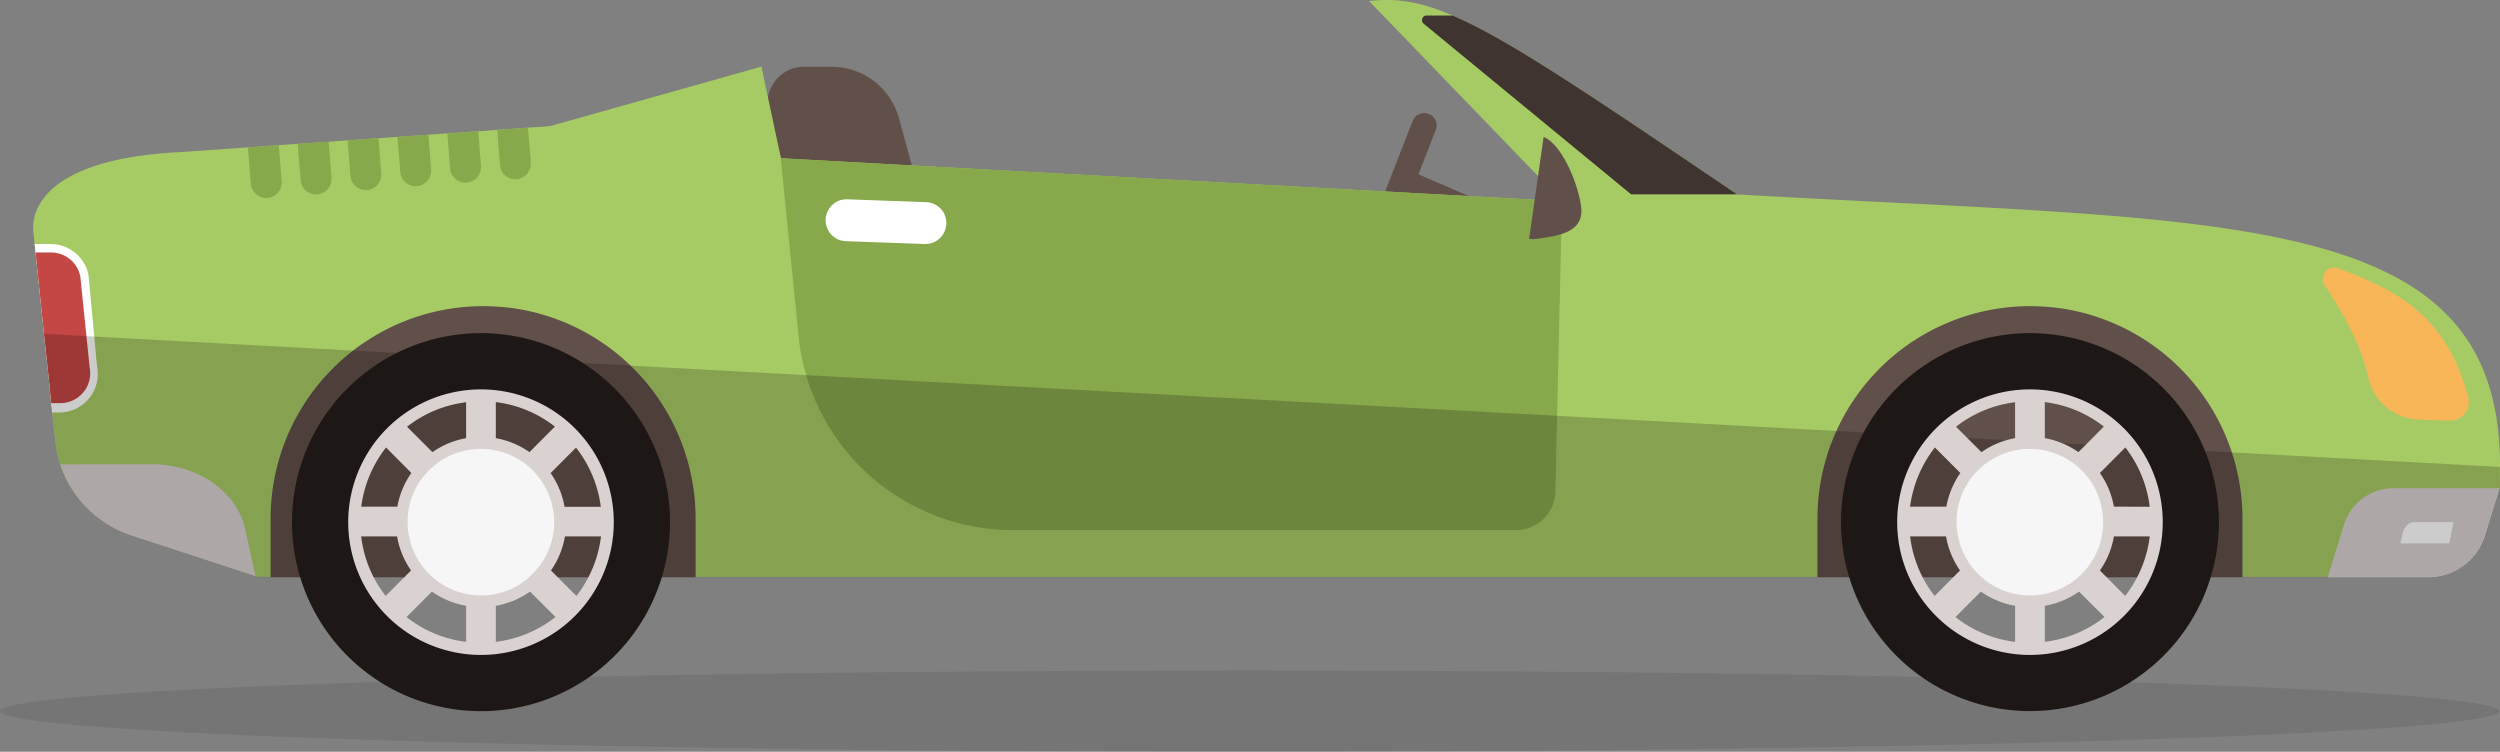 <svg id="Layer_1" data-name="Layer 1" xmlns="http://www.w3.org/2000/svg" viewBox="0 0 536.23 161.24"><rect x="0" y="0" width="536.23" height="161.24" fill="#808080" stroke="none"/><title>4-01-01</title><rect x="338.33" y="254.84" width="5.77" height="14.54" transform="translate(-66.42 252.37) rotate(-66.69)" style="fill:#614f49"/><path d="M326.3,274.66h.05a2.64,2.64,0,0,0,3.41-1.49h0l10.11-25.93a2.64,2.64,0,0,0-1.49-3.41h-.06a2.64,2.64,0,0,0-3.41,1.49h0L324.8,271.25a2.64,2.64,0,0,0,1.49,3.41Z" transform="translate(-31.9 -219.39)" style="fill:#614f49"/><path d="M214.91,309.78h27.61l-17.81-65.07a15,15,0,0,0-14.46-11h-5.87a7.86,7.86,0,0,0-7.86,7.86h0a8,8,0,0,0,.28,2.07Z" transform="translate(-31.9 -219.39)" style="fill:#614f49"/><path d="M31.9,371.92c0,4.81,120,8.71,268,8.71s268-3.9,268-8.71-120-8.72-268-8.72S31.9,367.1,31.9,371.92Z" transform="translate(-31.9 -219.39)" style="fill:#1d1d1b;opacity:0.1;isolation:isolate"/><path d="M39.05,269.1l.28,2.63.19,1.81,1.78,17.13.19,1.82,1.16,10.75v.42l.24,2.2.21,2,.65,6.11a25.19,25.19,0,0,0,1.08,5,24,24,0,0,0,15.31,15.26l24.44,8,2.07.69.65.22H552.7a12.72,12.72,0,0,0,12.16-9l3.14-10c3.33-60.84-55.35-56.81-163.49-63.05-45.76-31-60.64-40.94-73.59-41.66a29.87,29.87,0,0,0-5.35.2L367,262.55l-167.6-9.22-4.18-19.65-45.35,12.77-4.69.32-6.61.47-4.07.3-6.63.46-4.07.28-6.63.47-4.06.28-6.62.46-4.08.3-6.62.45-4.07.29L85.1,251l-14.24,1C42.69,253.33,38.51,263.72,39.05,269.1Z" transform="translate(-31.9 -219.39)" style="fill:#a7cb64"/><path d="M533.37,276.93c14.59,5.34,23.54,11.45,27.94,27.67a4,4,0,0,1-4.15,5c-.64,0-.19,0-6.34-.21a11.59,11.59,0,0,1-11-9.2c-1.34-6.12-4.84-12.93-9.31-19.69a2.41,2.41,0,0,1,2.86-3.57Z" transform="translate(-31.9 -219.39)" style="fill:#f9b659"/><path d="M365.52,324.81A8.45,8.45,0,0,1,357,333.1H249.18a46.24,46.24,0,0,1-45.89-40.61l-3.93-39.16,167.58,9.22Z" transform="translate(-31.9 -219.39)" style="fill:#88a84c"/><path d="M421.73,330.65v12.56h91.16V330.65a45.62,45.62,0,0,0-38.62-45.08,50.44,50.44,0,0,0-6.95-.51,45.58,45.58,0,0,0-45.59,45.57h0Z" transform="translate(-31.9 -219.39)" style="fill:#614f49"/><path d="M89.94,330.65v12.56H181.1V330.65a45.62,45.62,0,0,0-38.62-45.08,50.44,50.44,0,0,0-6.95-.51,45.58,45.58,0,0,0-45.59,45.57h0Z" transform="translate(-31.9 -219.39)" style="fill:#614f49"/><path d="M209,266.47a4.48,4.48,0,0,0,4.32,4.65h0l16.91.61a4.51,4.51,0,0,0,4.65-4.33h0a4.48,4.48,0,0,0-4.32-4.65h0l-16.91-.61a4.48,4.48,0,0,0-4.65,4.32Z" transform="translate(-31.9 -219.39)" style="fill:#fff"/><path d="M545.29,324.11H568l-3.08,10.09a12.71,12.71,0,0,1-12.16,9H531.19l3.48-11.27A11.09,11.09,0,0,1,545.29,324.11Z" transform="translate(-31.9 -219.39)" style="fill:#dad1d1"/><path d="M557.24,335.94l.91-4.55h-8.54c-1.13,0-2.1,1.09-2.44,2.71l-.38,1.85Z" transform="translate(-31.9 -219.39)" style="fill:#fff"/><path d="M44.87,319a24,24,0,0,0,15.31,15.26l24.44,8,2.07.69-2.23-10.14c-1.79-8-10.18-13.84-20-13.84Z" transform="translate(-31.9 -219.39)" style="fill:#dad1d1"/><path d="M39.33,271.73l.19,1.81,1.78,17.13.19,1.82,1.16,10.75v.42l.24,2.2.21,2h1.54a8.25,8.25,0,0,0,8.23-8.25,7.86,7.86,0,0,0-.15-1.53l-1.84-19.73a8.32,8.32,0,0,0-8.07-6.62Z" transform="translate(-31.9 -219.39)" style="fill:#fff"/><path d="M39.52,273.54l1.78,17.13.19,1.82,1.16,10.75v.42l.24,2.2h1.94a6.41,6.41,0,0,0,6.3-7.64l-2-19.5a6.41,6.41,0,0,0-6.29-5.18Z" transform="translate(-31.9 -219.39)" style="fill:#c44645"/><path d="M371,263.4c.93,6-5,6.53-9.42,7.22a6,6,0,0,1-1.69,0l3.1-21.86C366.77,250.27,370.19,258.2,371,263.4Z" transform="translate(-31.9 -219.39)" style="fill:#614f49"/><path d="M343.48,222.72c11.71,5,28.62,16.43,61,38.35H381.75l-44.56-36.66a1,1,0,0,1,.6-1.69Z" transform="translate(-31.9 -219.39)" style="fill:#403430"/><path d="M138.54,247.24l.59,7.41a3.31,3.31,0,1,0,6.62-.26h0v-.26l-.59-7.36Z" transform="translate(-31.9 -219.39)" style="fill:#88a84c"/><path d="M127.84,248l.6,7.5a3.32,3.32,0,0,0,6.63-.26V255l-.58-7.44Z" transform="translate(-31.9 -219.39)" style="fill:#88a84c"/><path d="M117.14,248.75l.62,7.6a3.32,3.32,0,0,0,6.62-.26v-.27l-.59-7.54Z" transform="translate(-31.9 -219.39)" style="fill:#88a84c"/><path d="M106.46,249.49l.61,7.71a3.32,3.32,0,0,0,6.62-.27v-.26l-.6-7.64Z" transform="translate(-31.9 -219.39)" style="fill:#88a84c"/><path d="M95.76,250.24l.62,7.81a3.32,3.32,0,0,0,6.63-.27v-.26l-.61-7.73Z" transform="translate(-31.9 -219.39)" style="fill:#88a84c"/><path d="M85.07,251l.63,7.89a3.32,3.32,0,0,0,6.62-.26v-.26l-.62-7.84Z" transform="translate(-31.9 -219.39)" style="fill:#88a84c"/><path d="M568.09,319.54c0,1.48,0,3-.12,4.57h0l-3.08,10.09a12.71,12.71,0,0,1-12.16,9H87.34l-.65-.22-2.07-.69-24.44-8A24,24,0,0,1,44.87,319a25.19,25.19,0,0,1-1.08-5l-.65-6.11-.21-2-.24-2.2v-.42l-1.16-10.75L41.34,291Z" transform="translate(-31.9 -219.39)" style="opacity:0.2;isolation:isolate"/><path d="M483.46,331.38a16.15,16.15,0,1,1-16.15-16.15h0a16.14,16.14,0,0,1,16.15,16.13h0Z" transform="translate(-31.9 -219.39)" style="fill:#f6f6f6"/><path d="M426.78,331.39a40.53,40.53,0,1,0,40.53-40.54A40.54,40.54,0,0,0,426.78,331.39Zm13,0a27.53,27.53,0,1,1,27.54,27.52h0A27.54,27.54,0,0,1,439.78,331.39Z" transform="translate(-31.9 -219.39)" style="fill:#1d1715"/><path d="M467.31,302.91a28.48,28.48,0,1,0,28.48,28.48,28.48,28.48,0,0,0-28.48-28.48Zm8.7,41.58a16.08,16.08,0,0,1-5.51,2.29,15.58,15.58,0,0,1-6.38,0,15.76,15.76,0,0,1-5.5-2.29,16.08,16.08,0,0,1-4.5-4.54,15.43,15.43,0,0,1-2.23-5.48,15.24,15.24,0,0,1,0-6.38,15.74,15.74,0,0,1,28.49-5.4,15.22,15.22,0,0,1,2.26,5.4,14.65,14.65,0,0,1,.37,3.3,15.61,15.61,0,0,1-7,13.08Zm1.7-28.12a18.13,18.13,0,0,0-7.21-3v-7.73a25.59,25.59,0,0,1,12.66,5.25Zm-13.59-3a18.27,18.27,0,0,0-7.21,3l-5.46-5.45a25.57,25.57,0,0,1,12.67-5.25Zm-11.74,7.47a18.26,18.26,0,0,0-3,7.22H441.6a26,26,0,0,1,5.32-12.69Zm-3.07,13.6a18.06,18.06,0,0,0,3,7.31l-5.45,5.46a25.47,25.47,0,0,1-5.25-12.77Zm7.48,11.84a18,18,0,0,0,7.33,3.05v7.73a25.48,25.48,0,0,1-12.78-5.32Zm13.71,3.05a18,18,0,0,0,7.33-3.05l5.47,5.46a25.76,25.76,0,0,1-12.8,5.32Zm11.82-7.58a18,18,0,0,0,3-7.31H493a25.72,25.72,0,0,1-5.27,12.77Zm3-13.69a18.32,18.32,0,0,0-3-7.22l5.45-5.47A25.8,25.8,0,0,1,493,328.09Z" transform="translate(-31.9 -219.39)" style="fill:#dad1d1"/><path d="M151.21,331.38a16.15,16.15,0,1,1-16.15-16.15h0a16.14,16.14,0,0,1,16.15,16.13h0Z" transform="translate(-31.9 -219.39)" style="fill:#f6f6f6"/><path d="M94.53,331.39a40.54,40.54,0,1,0,40.54-40.54h0a40.54,40.54,0,0,0-40.54,40.54Zm13,0a27.53,27.53,0,1,1,27.54,27.52h0a27.54,27.54,0,0,1-27.51-27.52Z" transform="translate(-31.9 -219.39)" style="fill:#1d1715"/><path d="M135.06,302.91a28.48,28.48,0,1,0,28.49,28.48,28.48,28.48,0,0,0-28.49-28.48Zm8.71,41.58a16,16,0,0,1-5.52,2.29,15.74,15.74,0,0,1-11.87-2.29,16.08,16.08,0,0,1-4.5-4.54,15.43,15.43,0,0,1-2.23-5.48,15.24,15.24,0,0,1,0-6.38,15.74,15.74,0,0,1,28.49-5.4,15.22,15.22,0,0,1,2.26,5.4,14.65,14.65,0,0,1,.37,3.3,17.76,17.76,0,0,1-.3,3.08,16.15,16.15,0,0,1-6.73,10Zm1.7-28.12a18.11,18.11,0,0,0-7.22-3v-7.73a25.57,25.57,0,0,1,12.67,5.25Zm-13.59-3a18.26,18.26,0,0,0-7.22,3l-5.45-5.45a25.57,25.57,0,0,1,12.67-5.25Zm-11.75,7.47a18.11,18.11,0,0,0-3,7.22h-7.74a25.88,25.88,0,0,1,5.32-12.69Zm-3.06,13.6a18.06,18.06,0,0,0,3,7.31l-5.45,5.46a25.47,25.47,0,0,1-5.25-12.77Zm7.48,11.84a18,18,0,0,0,7.33,3.05v7.73a25.48,25.48,0,0,1-12.78-5.32Zm13.7,3.05a18,18,0,0,0,7.33-3.05l5.47,5.46a25.76,25.76,0,0,1-12.8,5.32Zm11.83-7.58a18.21,18.21,0,0,0,3-7.31h7.73a25.72,25.72,0,0,1-5.27,12.77ZM153,328.09a18.11,18.11,0,0,0-3-7.22l5.45-5.47a25.88,25.88,0,0,1,5.32,12.69Z" transform="translate(-31.9 -219.39)" style="fill:#dad1d1"/></svg>